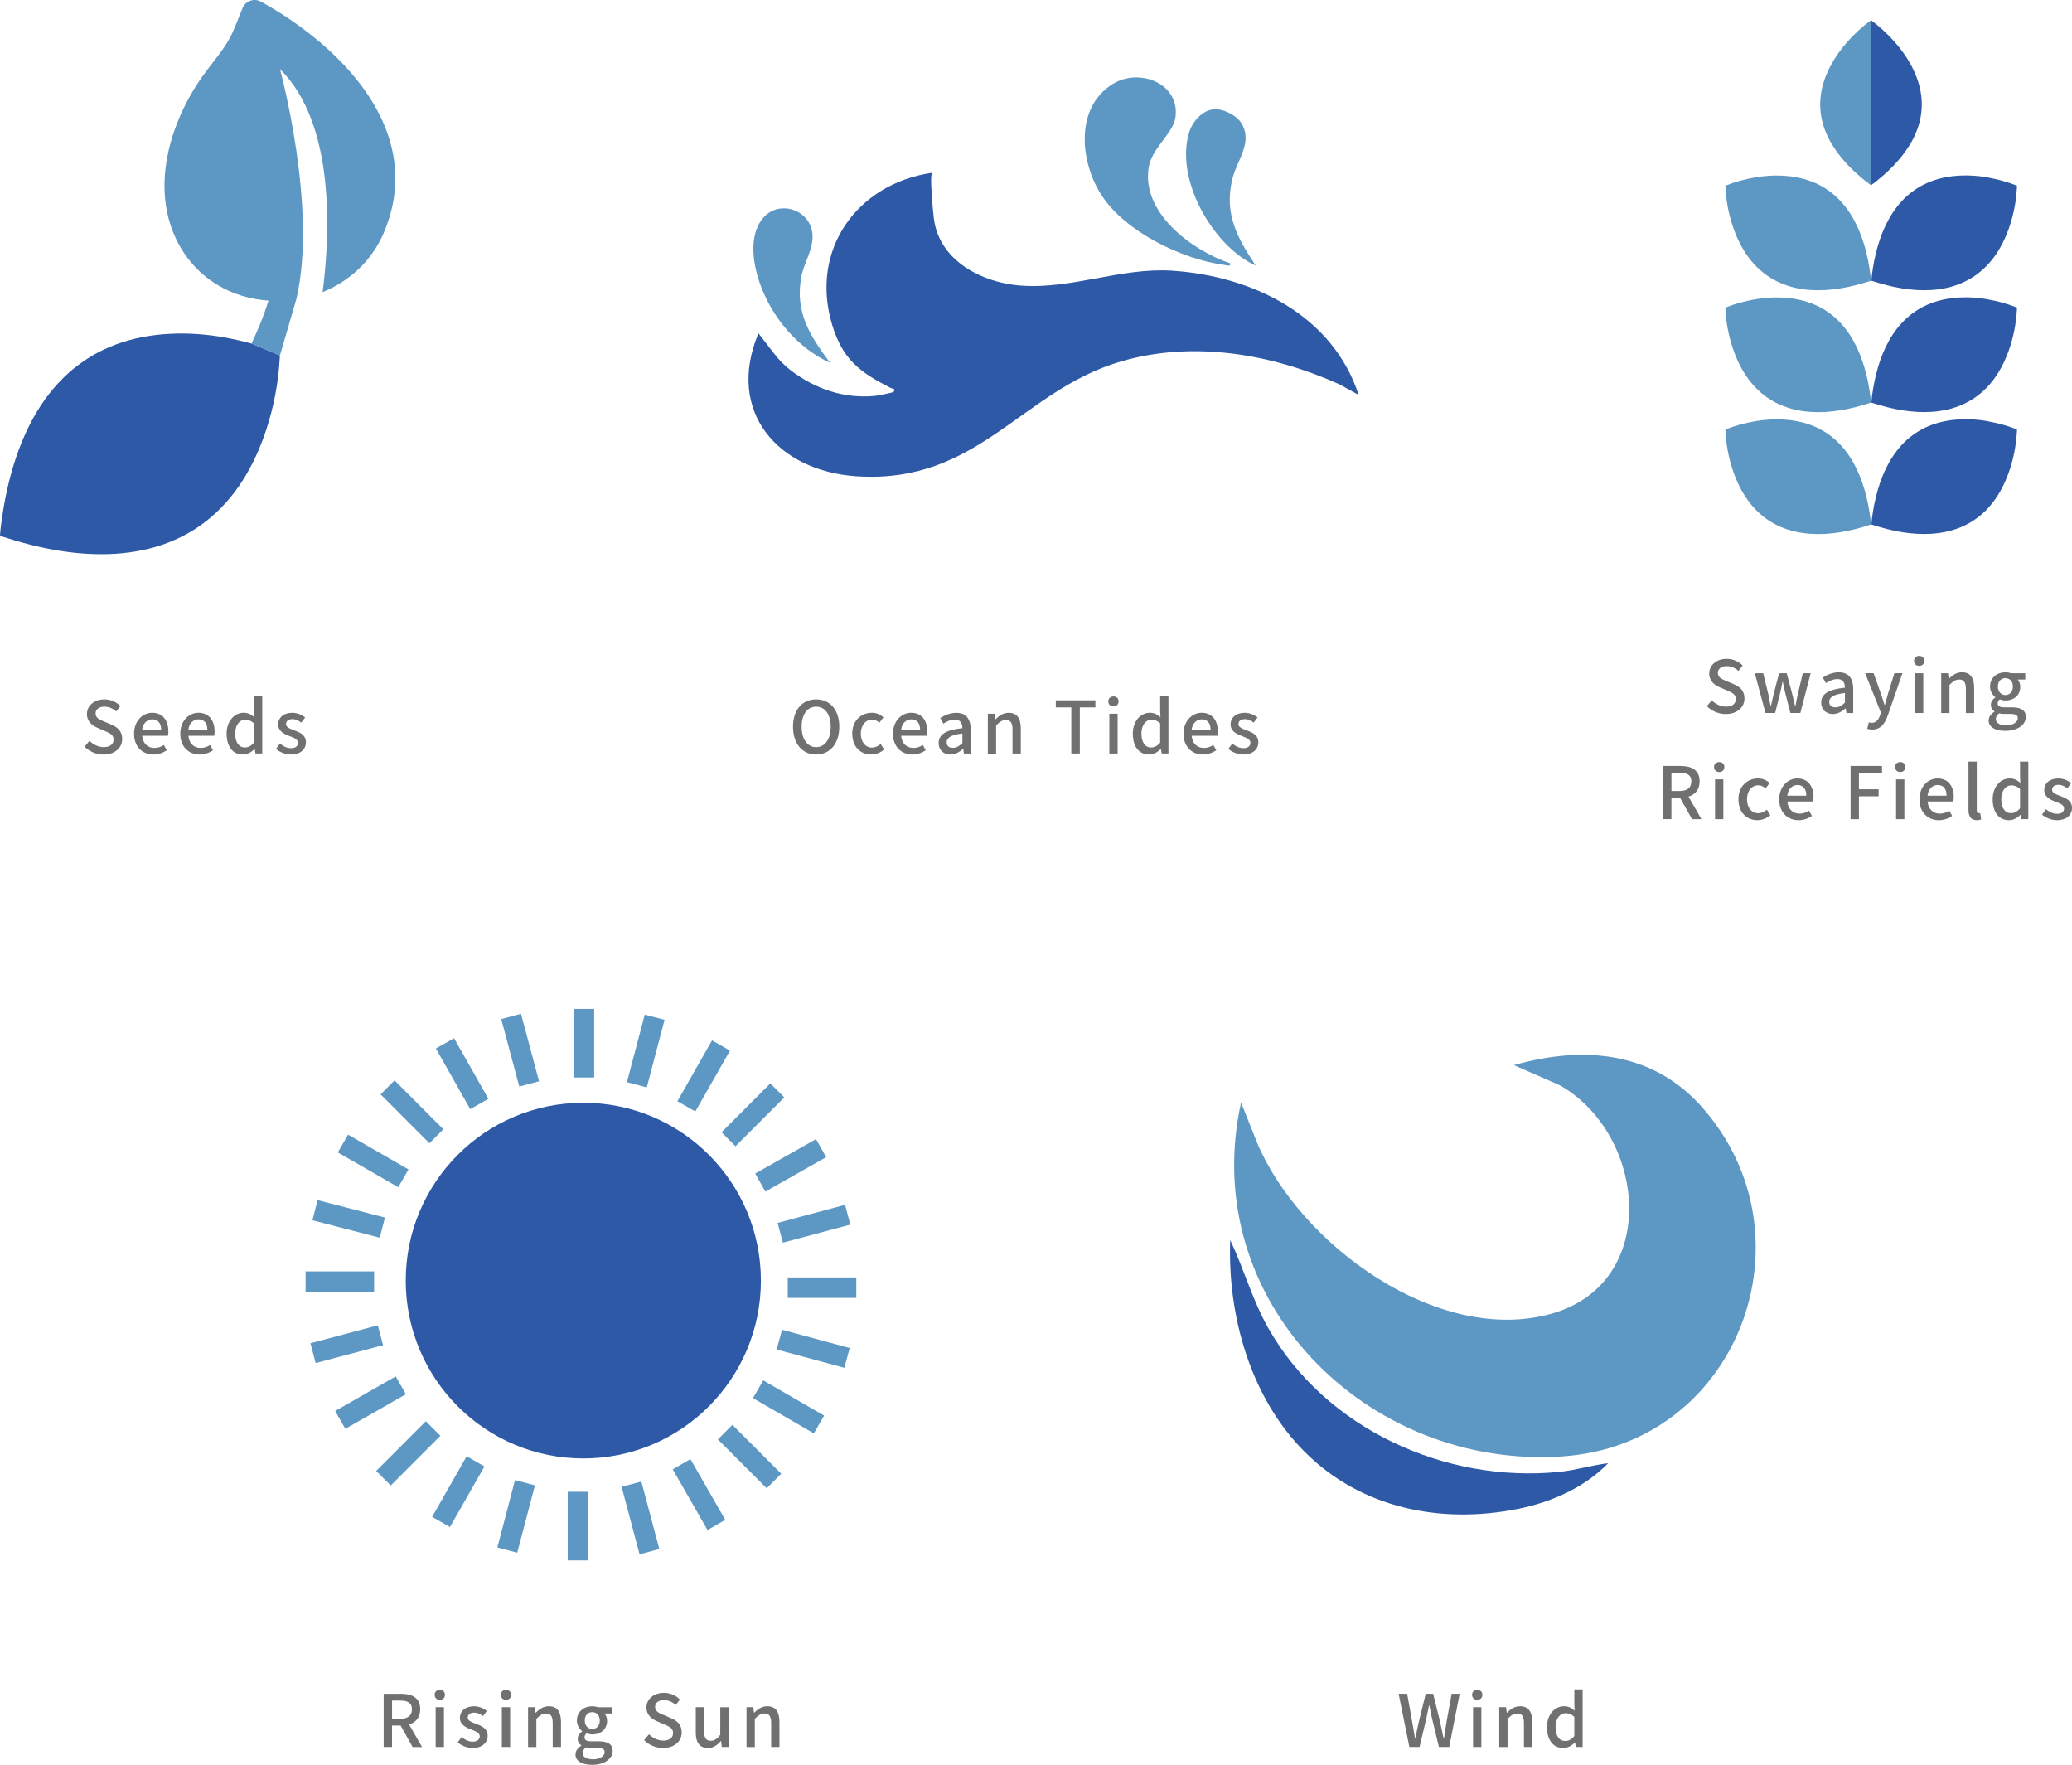 <svg width="330" height="281" viewBox="0 0 330 281" fill="none" xmlns="http://www.w3.org/2000/svg">
<g clip-path="url(#clip0_582_383)">
<path d="M63.816 274.747H62.436V278.161H61.106V269.69H63.871C65.616 269.69 66.926 270.311 66.926 272.149C66.926 273.46 66.226 274.241 65.156 274.577L67.221 278.166H65.716L63.811 274.752L63.816 274.747ZM63.716 273.676C64.931 273.676 65.611 273.17 65.611 272.149C65.611 271.127 64.931 270.767 63.716 270.767H62.441V273.676H63.716Z" fill="#717071"/>
<path d="M69.226 269.845C69.226 269.385 69.561 269.064 70.051 269.064C70.541 269.064 70.867 269.385 70.867 269.845C70.867 270.341 70.531 270.652 70.051 270.652C69.571 270.652 69.226 270.341 69.226 269.845ZM69.386 271.823H70.706V278.156H69.386V271.823Z" fill="#717071"/>
<path d="M72.892 277.435L73.522 276.574C74.072 277.025 74.627 277.31 75.302 277.31C76.047 277.31 76.407 276.94 76.407 276.459C76.407 275.883 75.707 275.633 75.017 275.368C74.177 275.047 73.247 274.597 73.247 273.53C73.247 272.464 74.097 271.678 75.497 271.678C76.337 271.678 77.047 272.023 77.542 272.424L76.932 273.24C76.487 272.919 76.037 272.689 75.532 272.689C74.822 272.689 74.497 273.034 74.497 273.47C74.497 274.001 75.117 274.206 75.817 274.471C76.692 274.807 77.667 275.197 77.667 276.379C77.667 277.45 76.827 278.321 75.267 278.321C74.392 278.321 73.497 277.941 72.892 277.435Z" fill="#717071"/>
<path d="M79.767 269.845C79.767 269.385 80.102 269.064 80.592 269.064C81.082 269.064 81.407 269.385 81.407 269.845C81.407 270.341 81.072 270.652 80.592 270.652C80.112 270.652 79.767 270.341 79.767 269.845ZM79.927 271.823H81.247V278.156H79.927V271.823Z" fill="#717071"/>
<path d="M84.098 271.823H85.178L85.293 272.709H85.318C85.893 272.133 86.548 271.673 87.408 271.673C88.753 271.673 89.348 272.569 89.348 274.181V278.161H88.028V274.346C88.028 273.255 87.708 272.829 86.963 272.829C86.378 272.829 85.988 273.115 85.423 273.68V278.166H84.103V271.833L84.098 271.823Z" fill="#717071"/>
<path d="M91.663 279.333C91.663 278.802 91.998 278.311 92.583 277.951V277.906C92.263 277.686 92.008 277.355 92.008 276.849C92.008 276.344 92.353 275.918 92.718 275.678V275.633C92.283 275.297 91.878 274.702 91.878 273.941C91.878 272.514 93.013 271.678 94.324 271.678C94.679 271.678 95.004 271.748 95.244 271.828H97.484V272.829H96.289C96.519 273.095 96.689 273.505 96.689 273.981C96.689 275.373 95.644 276.164 94.324 276.164C94.049 276.164 93.713 276.093 93.439 275.978C93.243 276.149 93.094 276.324 93.094 276.634C93.094 277.005 93.349 277.255 94.148 277.255H95.319C96.799 277.255 97.579 277.716 97.579 278.782C97.579 280.014 96.304 281 94.284 281C92.758 281 91.653 280.439 91.653 279.333H91.663ZM96.304 278.997C96.304 278.467 95.889 278.306 95.134 278.306H94.179C93.879 278.306 93.594 278.281 93.329 278.216C92.948 278.492 92.798 278.812 92.798 279.137C92.798 279.748 93.428 280.124 94.474 280.124C95.579 280.124 96.299 279.583 96.299 278.997H96.304ZM95.524 273.941C95.524 273.1 94.994 272.609 94.329 272.609C93.663 272.609 93.133 273.09 93.133 273.941C93.133 274.792 93.674 275.297 94.329 275.297C94.984 275.297 95.524 274.792 95.524 273.941Z" fill="#717071"/>
<path d="M102.584 277.065L103.364 276.144C103.974 276.74 104.8 277.145 105.63 277.145C106.64 277.145 107.2 276.664 107.2 275.948C107.2 275.177 106.64 274.937 105.855 274.592L104.685 274.086C103.859 273.741 102.959 273.11 102.959 271.868C102.959 270.536 104.119 269.535 105.74 269.535C106.74 269.535 107.67 269.951 108.29 270.607L107.615 271.458C107.085 270.987 106.49 270.697 105.745 270.697C104.885 270.697 104.335 271.122 104.335 271.778C104.335 272.514 105.015 272.779 105.69 273.065L106.85 273.56C107.86 273.986 108.575 274.607 108.575 275.848C108.575 277.205 107.45 278.322 105.6 278.322C104.44 278.322 103.359 277.851 102.589 277.07L102.584 277.065Z" fill="#717071"/>
<path d="M110.815 275.813V271.823H112.145V275.653C112.145 276.735 112.465 277.17 113.2 277.17C113.785 277.17 114.2 276.895 114.715 276.229V271.828H116.046V278.161H114.955L114.85 277.205H114.815C114.24 277.871 113.62 278.322 112.76 278.322C111.405 278.322 110.81 277.426 110.81 275.813H110.815Z" fill="#717071"/>
<path d="M118.891 271.823H119.971L120.086 272.709H120.111C120.686 272.133 121.341 271.673 122.201 271.673C123.546 271.673 124.141 272.569 124.141 274.181V278.161H122.821V274.346C122.821 273.255 122.501 272.829 121.756 272.829C121.171 272.829 120.781 273.115 120.216 273.68V278.166H118.896V271.833L118.891 271.823Z" fill="#717071"/>
<path d="M92.903 232.217C108.523 232.217 121.186 219.539 121.186 203.9C121.186 188.261 108.523 175.583 92.903 175.583C77.283 175.583 64.621 188.261 64.621 203.9C64.621 219.539 77.283 232.217 92.903 232.217Z" fill="#2E59A6"/>
<path d="M67.82 226.29L59.914 234.206L62.23 236.525L70.136 228.609L67.82 226.29Z" fill="#5D97C4"/>
<path d="M116.65 226.865L114.334 229.184L122.109 236.968L124.425 234.65L116.65 226.865Z" fill="#5D97C4"/>
<path d="M94.634 160.634H91.378V171.563H94.634V160.634Z" fill="#5D97C4"/>
<path d="M59.585 202.433H48.669V205.692H59.585V202.433Z" fill="#5D97C4"/>
<path d="M136.382 203.395H125.466V206.654H136.382V203.395Z" fill="#5D97C4"/>
<path d="M93.674 237.523H90.418V248.453H93.674V237.523Z" fill="#5D97C4"/>
<path d="M82.977 161.413L79.832 162.256L82.706 173.002L85.851 172.159L82.977 161.413Z" fill="#5D97C4"/>
<path d="M60.172 211.02L49.439 213.875L50.278 217.035L61.011 214.179L60.172 211.02Z" fill="#5D97C4"/>
<path d="M82.027 235.665L79.213 246.396L82.381 247.228L85.195 236.497L82.027 235.665Z" fill="#5D97C4"/>
<path d="M102.687 161.544L99.851 172.306L103.008 173.14L105.844 162.378L102.687 161.544Z" fill="#5D97C4"/>
<path d="M50.582 191.089L49.755 194.293L60.484 197.069L61.311 193.865L50.582 191.089Z" fill="#5D97C4"/>
<path d="M124.549 211.723L123.701 214.87L134.482 217.782L135.33 214.636L124.549 211.723Z" fill="#5D97C4"/>
<path d="M102.148 235.892L99.002 236.731L101.863 247.481L105.008 246.642L102.148 235.892Z" fill="#5D97C4"/>
<path d="M134.589 191.837L123.85 194.712L124.691 197.861L135.43 194.986L134.589 191.837Z" fill="#5D97C4"/>
<path d="M121.559 219.786L119.925 222.616L129.618 228.226L131.252 225.396L121.559 219.786Z" fill="#5D97C4"/>
<path d="M129.96 181.374L120.278 186.852L121.899 189.724L131.581 184.246L129.96 181.374Z" fill="#5D97C4"/>
<path d="M63.023 219.152L53.382 224.662L55.001 227.501L64.642 221.991L63.023 219.152Z" fill="#5D97C4"/>
<path d="M113.405 165.65L107.885 175.339L110.743 176.971L116.263 167.282L113.405 165.65Z" fill="#5D97C4"/>
<path d="M55.433 180.66L53.806 183.495L63.432 189.032L65.058 186.197L55.433 180.66Z" fill="#5D97C4"/>
<path d="M109.962 232.323L107.139 233.945L112.686 243.619L115.509 241.996L109.962 232.323Z" fill="#5D97C4"/>
<path d="M72.315 165.306L69.423 166.949L74.893 176.598L77.785 174.954L72.315 165.306Z" fill="#5D97C4"/>
<path d="M74.321 231.87L68.825 241.515L71.661 243.135L77.157 233.49L74.321 231.87Z" fill="#5D97C4"/>
<path d="M62.837 172.023L60.616 174.246L68.391 182.031L70.612 179.808L62.837 172.023Z" fill="#5D97C4"/>
<path d="M122.69 172.5L114.914 180.285L117.138 182.512L124.914 174.727L122.69 172.5Z" fill="#5D97C4"/>
<path d="M222.75 269.686H224.115L224.905 274.086C225.055 274.992 225.205 275.894 225.365 276.81H225.41C225.581 275.889 225.791 274.982 225.986 274.086L227.066 269.686H228.251L229.341 274.086C229.536 274.982 229.721 275.894 229.916 276.81H229.971C230.121 275.889 230.256 274.982 230.396 274.086L231.201 269.686H232.476L230.811 278.157H229.171L228.036 273.455C227.896 272.79 227.761 272.159 227.646 271.513H227.601C227.476 272.159 227.336 272.79 227.201 273.455L226.086 278.157H224.465L222.755 269.686H222.75Z" fill="#717071"/>
<path d="M234.451 269.845C234.451 269.385 234.786 269.064 235.276 269.064C235.766 269.064 236.091 269.385 236.091 269.845C236.091 270.341 235.756 270.652 235.276 270.652C234.796 270.652 234.451 270.341 234.451 269.845ZM234.611 271.823H235.931V278.156H234.611V271.823Z" fill="#717071"/>
<path d="M238.782 271.823H239.862L239.977 272.709H240.002C240.577 272.133 241.232 271.673 242.092 271.673C243.437 271.673 244.032 272.569 244.032 274.181V278.161H242.712V274.346C242.712 273.255 242.392 272.829 241.642 272.829C241.057 272.829 240.667 273.115 240.102 273.68V278.166H238.782V271.833V271.823Z" fill="#717071"/>
<path d="M246.382 274.997C246.382 272.939 247.677 271.673 249.083 271.673C249.818 271.673 250.278 271.938 250.783 272.384L250.738 271.337V268.994H252.058V278.156H250.978L250.863 277.445H250.828C250.358 277.926 249.703 278.321 248.978 278.321C247.402 278.321 246.382 277.105 246.382 274.997ZM250.733 276.434V273.35C250.263 272.924 249.813 272.774 249.343 272.774C248.468 272.774 247.747 273.615 247.747 274.982C247.747 276.349 248.307 277.2 249.298 277.2C249.828 277.2 250.273 276.97 250.733 276.429V276.434Z" fill="#717071"/>
<path d="M207.769 231.145C199.148 222.509 195.488 209.432 195.933 197.451C198.123 202.042 199.463 206.994 201.978 211.434C211.074 227.505 230.241 236.212 248.418 234.349C251.013 234.084 253.543 233.278 256.118 232.977C252.368 236.862 247.042 239.185 241.802 240.242C229.501 242.725 216.795 240.187 207.769 231.145Z" fill="#2E59A6"/>
<path d="M197.658 175.538L200.198 181.911C207.014 198.152 229.011 214.238 247.047 209.187C264.579 204.28 262.189 180.574 248.398 172.784L241.112 169.595C252.138 166.456 263.204 167.357 271.115 176.329C289.286 196.926 276.76 230.039 248.783 231.896C217.715 233.954 190.717 207.064 197.658 175.543V175.538Z" fill="#5D97C4"/>
<path d="M126.302 115.71C126.302 112.972 127.817 111.354 129.987 111.354C132.157 111.354 133.672 112.987 133.672 115.71C133.672 118.434 132.167 120.136 129.987 120.136C127.807 120.136 126.302 118.434 126.302 115.71ZM132.307 115.71C132.307 113.733 131.387 112.516 129.987 112.516C128.587 112.516 127.677 113.733 127.677 115.71C127.677 117.688 128.582 118.964 129.987 118.964C131.392 118.964 132.307 117.688 132.307 115.71Z" fill="#717071"/>
<path d="M135.732 116.812C135.732 114.709 137.192 113.487 138.858 113.487C139.663 113.487 140.248 113.808 140.708 114.213L140.053 115.074C139.708 114.774 139.353 114.579 138.928 114.579C137.857 114.579 137.102 115.475 137.102 116.812C137.102 118.148 137.837 119.03 138.883 119.03C139.413 119.03 139.883 118.789 140.263 118.454L140.813 119.34C140.228 119.856 139.483 120.131 138.758 120.131C137.047 120.131 135.737 118.914 135.737 116.807L135.732 116.812Z" fill="#717071"/>
<path d="M142.228 116.812C142.228 114.754 143.638 113.487 145.108 113.487C146.783 113.487 147.693 114.694 147.693 116.476C147.693 116.742 147.658 116.992 147.623 117.157H143.523C143.628 118.364 144.383 119.09 145.473 119.09C146.033 119.09 146.518 118.919 146.978 118.619L147.438 119.46C146.863 119.851 146.128 120.136 145.313 120.136C143.578 120.136 142.223 118.904 142.223 116.812H142.228ZM146.548 116.241C146.548 115.159 146.053 114.539 145.133 114.539C144.343 114.539 143.638 115.134 143.513 116.241H146.543H146.548Z" fill="#717071"/>
<path d="M149.499 118.298C149.499 116.932 150.649 116.231 153.279 115.94C153.269 115.214 153.004 114.573 152.074 114.573C151.409 114.573 150.789 114.874 150.249 115.219L149.754 114.323C150.409 113.908 151.294 113.497 152.304 113.497C153.879 113.497 154.599 114.488 154.599 116.176V119.98H153.519L153.414 119.255H153.369C152.794 119.75 152.119 120.141 151.359 120.141C150.269 120.141 149.499 119.415 149.499 118.303V118.298ZM153.279 118.328V116.786C151.409 117.007 150.774 117.487 150.774 118.188C150.774 118.819 151.199 119.074 151.759 119.074C152.319 119.074 152.759 118.809 153.274 118.328H153.279Z" fill="#717071"/>
<path d="M157.329 113.642H158.409L158.524 114.529H158.549C159.125 113.953 159.78 113.492 160.64 113.492C161.985 113.492 162.58 114.388 162.58 116V119.981H161.26V116.166C161.26 115.074 160.94 114.649 160.19 114.649C159.605 114.649 159.215 114.934 158.649 115.5V119.986H157.329V113.652V113.642Z" fill="#717071"/>
<path d="M170.625 112.631H168.155V111.505H174.461V112.631H171.981V119.976H170.625V112.631Z" fill="#717071"/>
<path d="M176.516 111.665C176.516 111.204 176.851 110.884 177.341 110.884C177.831 110.884 178.156 111.204 178.156 111.665C178.156 112.16 177.821 112.471 177.341 112.471C176.861 112.471 176.516 112.16 176.516 111.665ZM176.681 113.642H178.001V119.976H176.681V113.642Z" fill="#717071"/>
<path d="M180.421 116.811C180.421 114.754 181.717 113.487 183.122 113.487C183.857 113.487 184.317 113.752 184.822 114.198L184.777 113.152V110.809H186.097V119.97H185.017L184.902 119.26H184.867C184.397 119.74 183.742 120.136 183.017 120.136C181.441 120.136 180.421 118.919 180.421 116.811ZM184.777 118.248V115.164C184.307 114.739 183.857 114.589 183.387 114.589C182.512 114.589 181.792 115.43 181.792 116.796C181.792 118.163 182.352 119.014 183.342 119.014C183.872 119.014 184.317 118.784 184.777 118.243V118.248Z" fill="#717071"/>
<path d="M188.497 116.812C188.497 114.754 189.907 113.487 191.377 113.487C193.053 113.487 193.963 114.694 193.963 116.476C193.963 116.742 193.928 116.992 193.893 117.157H189.792C189.897 118.364 190.652 119.09 191.742 119.09C192.303 119.09 192.788 118.919 193.248 118.619L193.708 119.46C193.133 119.851 192.398 120.136 191.582 120.136C189.847 120.136 188.492 118.904 188.492 116.812H188.497ZM192.813 116.241C192.813 115.159 192.318 114.539 191.397 114.539C190.607 114.539 189.902 115.134 189.777 116.241H192.808H192.813Z" fill="#717071"/>
<path d="M195.638 119.25L196.268 118.389C196.818 118.839 197.373 119.125 198.048 119.125C198.793 119.125 199.153 118.754 199.153 118.273C199.153 117.698 198.453 117.447 197.763 117.182C196.923 116.862 195.993 116.411 195.993 115.345C195.993 114.278 196.843 113.492 198.243 113.492C199.083 113.492 199.793 113.838 200.288 114.238L199.678 115.054C199.228 114.734 198.783 114.504 198.278 114.504C197.568 114.504 197.243 114.849 197.243 115.285C197.243 115.815 197.863 116.02 198.563 116.286C199.438 116.621 200.413 117.012 200.413 118.193C200.413 119.265 199.573 120.136 198.013 120.136C197.138 120.136 196.243 119.755 195.638 119.25Z" fill="#717071"/>
<path d="M152.784 41.84C155.484 44.017 159.129 45.209 162.565 45.469C170.706 46.09 178.511 42.566 186.647 43.096C199.368 43.922 212.224 50.105 216.39 62.887L213.384 61.22C202.583 56.348 189.972 54.151 178.396 57.59C162.615 62.281 155.764 77.07 136.502 75.839C123.901 75.033 115.565 65.545 120.796 53.069C120.796 53.069 122.216 54.907 123.256 56.253C124.061 57.29 124.971 58.241 126.021 59.032C129.857 61.911 134.362 63.503 139.318 63.042C139.693 63.007 142.168 62.522 142.278 62.416C142.833 61.886 142.068 61.891 141.833 61.766C136.997 59.282 134.227 57.285 132.542 51.742C128.912 39.777 136.517 29.208 148.503 27.501C147.963 27.591 148.673 34.34 148.739 34.831C149.124 37.794 150.664 40.122 152.789 41.84H152.784Z" fill="#2E59A6"/>
<path d="M195.953 41.945C196.023 42.516 195.288 42.215 194.953 42.17C188.252 41.289 179.236 36.908 175.466 31.126C172.006 25.819 171.146 17.133 177.231 13.368C181.462 10.754 187.952 13.273 187.212 18.685C186.877 21.148 183.592 23.526 183.017 26.329C181.502 33.729 189.812 39.877 195.953 41.94V41.945Z" fill="#5D97C4"/>
<path d="M124.031 33.243C126.441 32.798 129.117 34.41 129.392 37.204C129.627 39.607 128.037 41.794 127.617 44.093C126.591 49.755 128.987 53.435 132.212 57.775C127.212 55.502 123.196 50.856 121.216 45.645C119.991 42.43 119.096 37.649 121.506 34.74C122.206 33.899 123.101 33.414 124.036 33.243H124.031Z" fill="#5D97C4"/>
<path d="M193.223 17.413C194.733 17.243 196.948 18.334 197.723 19.626C199.598 22.745 196.978 25.489 196.253 28.578C194.948 34.1 197.068 37.87 199.998 42.29C193.058 39.141 186.962 28.272 189.472 20.848C189.997 19.291 191.487 17.613 193.228 17.413H193.223Z" fill="#5D97C4"/>
<path d="M13.471 118.884L14.251 117.963C14.861 118.559 15.686 118.964 16.512 118.964C17.522 118.964 18.087 118.484 18.087 117.768C18.087 116.997 17.527 116.757 16.741 116.411L15.571 115.905C14.746 115.56 13.846 114.929 13.846 113.688C13.846 112.356 15.006 111.354 16.627 111.354C17.627 111.354 18.557 111.77 19.177 112.426L18.502 113.277C17.972 112.806 17.377 112.516 16.631 112.516C15.771 112.516 15.221 112.942 15.221 113.597C15.221 114.333 15.896 114.599 16.576 114.884L17.737 115.38C18.747 115.805 19.462 116.426 19.462 117.668C19.462 119.024 18.337 120.141 16.486 120.141C15.326 120.141 14.246 119.67 13.476 118.889L13.471 118.884Z" fill="#717071"/>
<path d="M21.352 116.812C21.352 114.754 22.762 113.487 24.232 113.487C25.907 113.487 26.817 114.694 26.817 116.476C26.817 116.742 26.782 116.992 26.747 117.157H22.647C22.752 118.364 23.507 119.09 24.597 119.09C25.157 119.09 25.642 118.919 26.102 118.619L26.562 119.46C25.987 119.851 25.252 120.136 24.437 120.136C22.702 120.136 21.347 118.904 21.347 116.812H21.352ZM25.667 116.241C25.667 115.159 25.172 114.539 24.252 114.539C23.462 114.539 22.757 115.134 22.632 116.241H25.662H25.667Z" fill="#717071"/>
<path d="M28.713 116.812C28.713 114.754 30.123 113.487 31.593 113.487C33.268 113.487 34.178 114.694 34.178 116.476C34.178 116.742 34.143 116.992 34.108 117.157H30.008C30.113 118.364 30.868 119.09 31.958 119.09C32.518 119.09 33.003 118.919 33.463 118.619L33.923 119.46C33.348 119.851 32.613 120.136 31.798 120.136C30.063 120.136 28.708 118.904 28.708 116.812H28.713ZM33.028 116.241C33.028 115.159 32.533 114.539 31.613 114.539C30.823 114.539 30.118 115.134 29.993 116.241H33.023H33.028Z" fill="#717071"/>
<path d="M36.093 116.811C36.093 114.754 37.388 113.487 38.794 113.487C39.529 113.487 39.989 113.752 40.494 114.198L40.449 113.152V110.809H41.769V119.97H40.689L40.574 119.26H40.539C40.069 119.74 39.414 120.136 38.688 120.136C37.113 120.136 36.093 118.919 36.093 116.811ZM40.444 118.248V115.164C39.974 114.739 39.524 114.589 39.053 114.589C38.178 114.589 37.458 115.43 37.458 116.796C37.458 118.163 38.018 119.014 39.008 119.014C39.539 119.014 39.984 118.784 40.444 118.243V118.248Z" fill="#717071"/>
<path d="M43.949 119.25L44.579 118.389C45.129 118.839 45.684 119.125 46.359 119.125C47.104 119.125 47.464 118.754 47.464 118.273C47.464 117.698 46.764 117.447 46.074 117.182C45.234 116.862 44.304 116.411 44.304 115.345C44.304 114.278 45.154 113.492 46.554 113.492C47.394 113.492 48.104 113.838 48.599 114.238L47.989 115.054C47.539 114.734 47.094 114.504 46.589 114.504C45.879 114.504 45.554 114.849 45.554 115.285C45.554 115.815 46.174 116.02 46.874 116.286C47.749 116.621 48.724 117.012 48.724 118.193C48.724 119.265 47.884 120.136 46.324 120.136C45.449 120.136 44.554 119.755 43.949 119.25Z" fill="#717071"/>
<path d="M271.845 112.431L272.625 111.51C273.235 112.106 274.06 112.511 274.89 112.511C275.9 112.511 276.46 112.031 276.46 111.315C276.46 110.544 275.9 110.303 275.115 109.958L273.945 109.452C273.12 109.107 272.22 108.476 272.22 107.234C272.22 105.903 273.38 104.901 275 104.901C276 104.901 276.93 105.317 277.55 105.973L276.875 106.824C276.345 106.353 275.75 106.063 275.005 106.063C274.145 106.063 273.595 106.488 273.595 107.144C273.595 107.88 274.275 108.146 274.95 108.431L276.11 108.927C277.12 109.352 277.835 109.973 277.835 111.215C277.835 112.571 276.71 113.688 274.86 113.688C273.7 113.688 272.62 113.217 271.85 112.436L271.845 112.431Z" fill="#717071"/>
<path d="M279.485 107.19H280.816L281.656 110.614C281.781 111.235 281.886 111.811 282.001 112.416H282.056C282.181 111.806 282.311 111.22 282.456 110.614L283.351 107.19H284.566L285.471 110.614C285.621 111.235 285.746 111.811 285.896 112.416H285.956C286.071 111.806 286.176 111.23 286.311 110.614L287.126 107.19H288.376L286.736 113.523H285.151L284.346 110.394C284.196 109.798 284.081 109.222 283.946 108.566H283.891C283.766 109.222 283.651 109.808 283.501 110.404L282.721 113.518H281.181L279.48 107.185L279.485 107.19Z" fill="#717071"/>
<path d="M290.056 111.845C290.056 110.478 291.206 109.777 293.837 109.487C293.827 108.761 293.562 108.12 292.632 108.12C291.967 108.12 291.347 108.421 290.806 108.766L290.311 107.87C290.966 107.454 291.852 107.044 292.862 107.044C294.437 107.044 295.157 108.035 295.157 109.722V113.527H294.077L293.972 112.801H293.927C293.352 113.297 292.677 113.688 291.917 113.688C290.826 113.688 290.056 112.962 290.056 111.85V111.845ZM293.837 111.88V110.338C291.967 110.559 291.332 111.039 291.332 111.74C291.332 112.371 291.757 112.626 292.317 112.626C292.877 112.626 293.317 112.361 293.832 111.88H293.837Z" fill="#717071"/>
<path d="M297.387 116.041L297.642 115.005C297.757 115.04 297.942 115.095 298.112 115.095C298.787 115.095 299.192 114.589 299.422 113.908L299.562 113.473L297.057 107.185H298.402L299.562 110.449C299.757 111.015 299.952 111.635 300.147 112.231H300.202C300.362 111.645 300.537 111.025 300.697 110.449L301.718 107.185H302.993L300.672 113.898C300.177 115.255 299.512 116.161 298.192 116.161C297.857 116.161 297.607 116.116 297.387 116.036V116.041Z" fill="#717071"/>
<path d="M304.838 105.212C304.838 104.751 305.173 104.431 305.663 104.431C306.153 104.431 306.478 104.751 306.478 105.212C306.478 105.707 306.143 106.018 305.663 106.018C305.183 106.018 304.838 105.707 304.838 105.212ZM304.998 107.189H306.318V113.522H304.998V107.189Z" fill="#717071"/>
<path d="M309.168 107.189H310.248L310.363 108.075H310.388C310.963 107.5 311.618 107.039 312.479 107.039C313.824 107.039 314.419 107.935 314.419 109.547V113.527H313.099V109.713C313.099 108.621 312.779 108.196 312.028 108.196C311.443 108.196 311.053 108.481 310.488 109.047V113.532H309.168V107.199V107.189Z" fill="#717071"/>
<path d="M316.734 114.699C316.734 114.168 317.069 113.678 317.654 113.317V113.272C317.334 113.052 317.079 112.721 317.079 112.216C317.079 111.71 317.424 111.284 317.789 111.044V110.999C317.354 110.664 316.949 110.068 316.949 109.307C316.949 107.88 318.084 107.044 319.394 107.044C319.749 107.044 320.069 107.114 320.314 107.194H322.554V108.195H321.359C321.589 108.461 321.759 108.871 321.759 109.347C321.759 110.739 320.714 111.53 319.394 111.53C319.119 111.53 318.784 111.46 318.509 111.345C318.314 111.515 318.164 111.69 318.164 112C318.164 112.371 318.414 112.621 319.219 112.621H320.389C321.869 112.621 322.649 113.082 322.649 114.148C322.649 115.38 321.374 116.366 319.354 116.366C317.829 116.366 316.724 115.805 316.724 114.699H316.734ZM321.374 114.363C321.374 113.833 320.959 113.673 320.204 113.673H319.249C318.949 113.673 318.664 113.648 318.399 113.582C318.019 113.858 317.869 114.178 317.869 114.504C317.869 115.114 318.499 115.49 319.544 115.49C320.644 115.49 321.369 114.949 321.369 114.363H321.374ZM320.589 109.307C320.589 108.466 320.064 107.975 319.394 107.975C318.724 107.975 318.199 108.456 318.199 109.307C318.199 110.158 318.739 110.664 319.394 110.664C320.049 110.664 320.589 110.158 320.589 109.307Z" fill="#717071"/>
<path d="M267.579 127.015H266.199V130.429H264.869V121.958H267.634C269.38 121.958 270.69 122.579 270.69 124.416C270.69 125.728 269.99 126.509 268.919 126.844L270.985 130.434H269.48L267.574 127.02L267.579 127.015ZM267.479 125.948C268.694 125.948 269.375 125.443 269.375 124.421C269.375 123.4 268.694 123.039 267.479 123.039H266.204V125.948H267.479Z" fill="#717071"/>
<path d="M272.99 122.119C272.99 121.658 273.325 121.338 273.815 121.338C274.305 121.338 274.63 121.658 274.63 122.119C274.63 122.615 274.295 122.925 273.815 122.925C273.335 122.925 272.99 122.615 272.99 122.119ZM273.15 124.096H274.47V130.43H273.15V124.096Z" fill="#717071"/>
<path d="M276.87 127.271C276.87 125.168 278.33 123.946 279.995 123.946C280.8 123.946 281.386 124.267 281.846 124.672L281.191 125.533C280.845 125.233 280.49 125.038 280.065 125.038C278.995 125.038 278.24 125.934 278.24 127.271C278.24 128.607 278.975 129.488 280.02 129.488C280.55 129.488 281.02 129.248 281.401 128.913L281.951 129.799C281.366 130.315 280.62 130.59 279.895 130.59C278.185 130.59 276.875 129.373 276.875 127.266L276.87 127.271Z" fill="#717071"/>
<path d="M283.371 127.271C283.371 125.213 284.781 123.946 286.251 123.946C287.926 123.946 288.836 125.153 288.836 126.935C288.836 127.201 288.801 127.451 288.766 127.616H284.666C284.771 128.823 285.526 129.549 286.616 129.549C287.176 129.549 287.661 129.378 288.121 129.078L288.581 129.919C288.006 130.31 287.271 130.595 286.456 130.595C284.721 130.595 283.366 129.363 283.366 127.271H283.371ZM287.686 126.695C287.686 125.613 287.191 124.993 286.276 124.993C285.486 124.993 284.781 125.588 284.656 126.695H287.686Z" fill="#717071"/>
<path d="M294.737 121.958H299.742V123.084H296.067V125.673H299.202V126.789H296.067V130.434H294.737V121.963V121.958Z" fill="#717071"/>
<path d="M301.823 122.119C301.823 121.658 302.158 121.338 302.648 121.338C303.138 121.338 303.463 121.658 303.463 122.119C303.463 122.615 303.128 122.925 302.648 122.925C302.168 122.925 301.823 122.615 301.823 122.119ZM301.982 124.096H303.303V130.43H301.982V124.096Z" fill="#717071"/>
<path d="M305.703 127.271C305.703 125.213 307.113 123.946 308.583 123.946C310.258 123.946 311.168 125.153 311.168 126.935C311.168 127.201 311.133 127.451 311.098 127.616H306.998C307.103 128.823 307.858 129.549 308.948 129.549C309.508 129.549 309.993 129.378 310.453 129.078L310.913 129.919C310.338 130.31 309.603 130.595 308.788 130.595C307.053 130.595 305.698 129.363 305.698 127.271H305.703ZM310.023 126.695C310.023 125.613 309.528 124.993 308.608 124.993C307.818 124.993 307.118 125.588 306.988 126.695H310.018H310.023Z" fill="#717071"/>
<path d="M313.513 128.938V121.268H314.834V129.008C314.834 129.363 314.984 129.488 315.144 129.488C315.204 129.488 315.249 129.488 315.374 129.463L315.534 130.465C315.374 130.535 315.154 130.59 314.824 130.59C313.868 130.59 313.513 129.969 313.513 128.933V128.938Z" fill="#717071"/>
<path d="M317.369 127.27C317.369 125.213 318.669 123.946 320.069 123.946C320.804 123.946 321.264 124.211 321.769 124.657L321.724 123.611V121.268H323.044V130.429H321.964L321.849 129.719H321.814C321.344 130.199 320.689 130.595 319.964 130.595C318.394 130.595 317.369 129.378 317.369 127.27ZM321.724 128.707V125.623C321.254 125.198 320.804 125.047 320.334 125.047C319.459 125.047 318.739 125.889 318.739 127.255C318.739 128.622 319.299 129.473 320.289 129.473C320.814 129.473 321.264 129.243 321.724 128.702V128.707Z" fill="#717071"/>
<path d="M325.225 129.709L325.855 128.848C326.405 129.298 326.96 129.583 327.635 129.583C328.38 129.583 328.74 129.213 328.74 128.732C328.74 128.157 328.04 127.906 327.35 127.641C326.51 127.321 325.58 126.87 325.58 125.804C325.58 124.737 326.43 123.951 327.83 123.951C328.67 123.951 329.38 124.297 329.875 124.697L329.265 125.513C328.815 125.193 328.37 124.962 327.865 124.962C327.155 124.962 326.83 125.308 326.83 125.744C326.83 126.274 327.45 126.479 328.15 126.745C329.025 127.08 330 127.471 330 128.652C330 129.724 329.16 130.595 327.6 130.595C326.725 130.595 325.83 130.214 325.225 129.709Z" fill="#717071"/>
<path d="M316.524 28.247C318.124 28.527 319.699 28.953 321.209 29.554C321.229 29.559 321.234 29.574 321.234 29.589C321.249 29.699 321.214 29.989 321.209 30.119C320.994 33.824 319.764 38.035 317.519 41.019C313.394 46.511 306.843 47.006 300.582 45.429C299.727 45.214 298.887 44.959 298.047 44.693C298.062 44.398 298.092 44.087 298.132 43.787C298.932 37.569 301.397 31.146 307.693 28.823C310.448 27.806 313.644 27.731 316.529 28.237L316.524 28.247Z" fill="#2E59A6"/>
<path d="M288.341 28.827C294.637 31.145 297.102 37.569 297.902 43.792C297.942 44.092 297.972 44.403 297.987 44.698C297.147 44.968 296.307 45.219 295.452 45.434C289.191 47.011 282.641 46.515 278.515 41.023C276.275 38.039 275.04 33.829 274.825 30.124C274.815 29.994 274.785 29.703 274.8 29.593C274.8 29.573 274.805 29.563 274.825 29.558C276.33 28.952 277.91 28.532 279.51 28.252C282.391 27.746 285.591 27.821 288.346 28.837L288.341 28.827Z" fill="#5D97C4"/>
<path d="M316.524 47.652C318.124 47.932 319.699 48.358 321.209 48.959C321.229 48.964 321.234 48.979 321.234 48.994C321.249 49.104 321.214 49.394 321.209 49.525C320.994 53.229 319.764 57.44 317.519 60.424C313.394 65.916 306.843 66.412 300.582 64.835C299.727 64.619 298.887 64.364 298.047 64.099C298.062 63.803 298.092 63.493 298.132 63.192C298.932 56.974 301.397 50.551 307.693 48.228C310.448 47.212 313.644 47.136 316.529 47.642L316.524 47.652Z" fill="#2E59A6"/>
<path d="M288.341 48.237C294.637 50.555 297.102 56.979 297.902 63.202C297.942 63.502 297.972 63.813 297.987 64.108C297.147 64.378 296.307 64.629 295.452 64.844C289.191 66.421 282.641 65.925 278.515 60.433C276.275 57.449 275.04 53.239 274.825 49.534C274.815 49.404 274.785 49.114 274.8 49.003C274.8 48.983 274.805 48.973 274.825 48.968C276.33 48.363 277.91 47.942 279.51 47.662C282.391 47.156 285.591 47.231 288.346 48.248L288.341 48.237Z" fill="#5D97C4"/>
<path d="M316.524 67.062C318.124 67.343 319.699 67.768 321.209 68.369C321.229 68.374 321.234 68.389 321.234 68.404C321.249 68.514 321.214 68.805 321.209 68.935C320.994 72.64 319.764 76.85 317.519 79.834C313.394 85.326 306.843 85.822 300.582 84.245C299.727 84.029 298.887 83.774 298.047 83.509C298.062 83.213 298.092 82.903 298.132 82.603C298.932 76.384 301.397 69.961 307.693 67.638C310.448 66.622 313.644 66.547 316.529 67.052L316.524 67.062Z" fill="#2E59A6"/>
<path d="M288.341 67.648C294.637 69.966 297.102 76.389 297.902 82.612C297.942 82.912 297.972 83.223 297.987 83.518C297.147 83.789 296.307 84.039 295.452 84.254C289.191 85.831 282.641 85.336 278.515 79.843C276.275 76.86 275.04 72.649 274.825 68.944C274.815 68.814 274.785 68.524 274.8 68.414C274.8 68.394 274.805 68.383 274.825 68.379C276.33 67.773 277.91 67.352 279.51 67.072C282.391 66.566 285.591 66.641 288.346 67.658L288.341 67.648Z" fill="#5D97C4"/>
<path d="M294.277 6.608C292.252 8.866 290.601 11.69 290.081 14.589C288.976 20.762 293.022 25.798 297.987 29.503V3.209C296.622 4.215 295.387 5.367 294.277 6.603V6.608Z" fill="#5D97C4"/>
<path d="M305.893 14.589C305.373 11.69 303.728 8.866 301.697 6.608C300.582 5.367 299.347 4.215 297.987 3.214V29.508C302.953 25.803 306.998 20.767 305.893 14.594V14.589Z" fill="#2E59A6"/>
<path d="M35.533 53.69C29.993 52.719 23.842 52.859 18.547 54.812C6.446 59.272 1.7 71.624 0.165 83.579C0.09 84.155 0.03 84.751 0 85.321C1.61 85.837 3.23 86.328 4.87 86.738C16.912 89.772 29.503 88.816 37.438 78.257C41.749 72.52 44.119 64.424 44.534 57.3C44.544 57.135 44.574 56.839 44.584 56.594L40.054 54.702C38.563 54.291 37.053 53.956 35.528 53.69H35.533Z" fill="#2E59A6"/>
<path d="M44.584 56.594H44.595V56.589L44.584 56.594Z" fill="#5D97C4"/>
<path d="M47.189 47.667C50.64 33.103 44.589 11.009 44.589 11.009C53.5 19.751 52.54 37.574 51.385 46.505C55.575 44.813 59.185 41.619 61.141 37.023C62.481 33.879 63.031 30.825 62.961 27.891C62.666 15.946 51.97 6.033 41.554 0.255C40.449 -0.355 39.059 0.17 38.603 1.352C38.018 2.879 37.268 4.646 37.178 4.856C36.048 7.535 34.048 9.643 32.373 11.976C27.012 19.455 23.817 30.109 28.392 38.74C31.453 44.518 37.003 47.477 42.759 47.862C41.969 50.491 40.844 53.044 40.044 54.701L44.574 56.594H44.584L47.184 47.667H47.189Z" fill="#5D97C4"/>
</g>
<defs>
<clipPath id="clip0_582_383">
<rect width="330" height="281" fill="white"/>
</clipPath>
</defs>
</svg>
